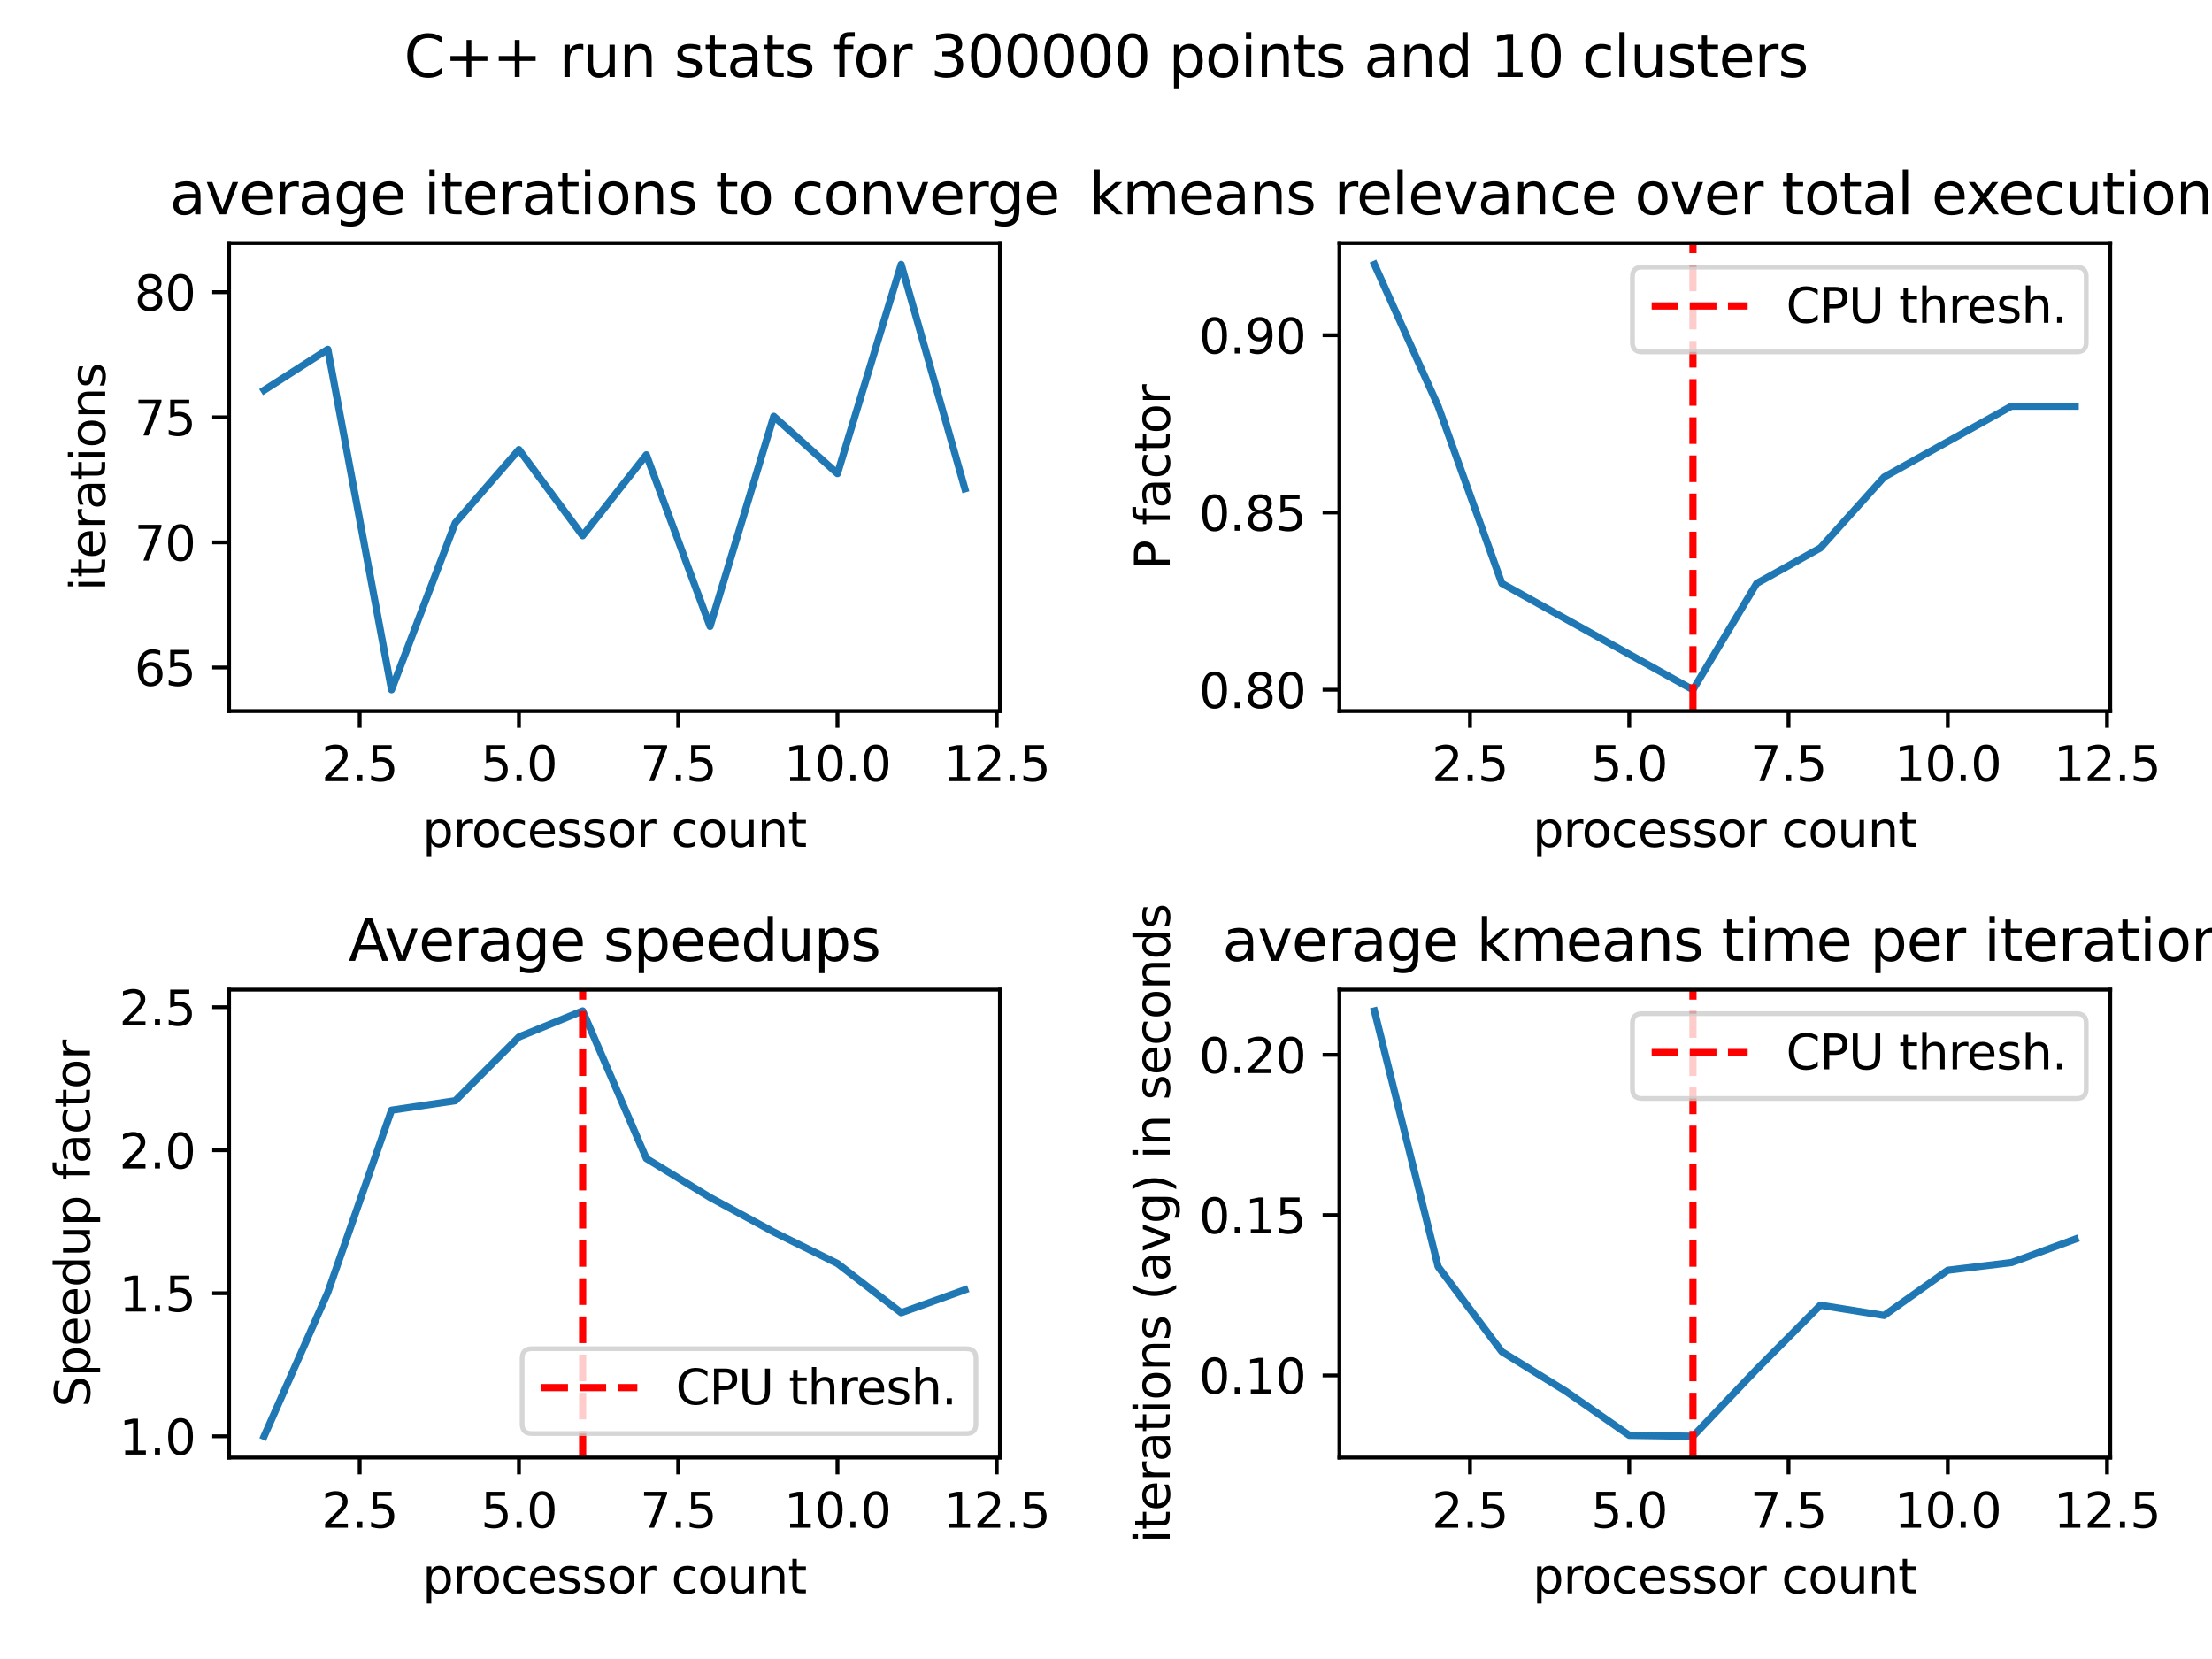 <?xml version="1.0" encoding="utf-8" standalone="no"?>
<!DOCTYPE svg PUBLIC "-//W3C//DTD SVG 1.1//EN"
  "http://www.w3.org/Graphics/SVG/1.1/DTD/svg11.dtd">
<svg height="345.6pt" version="1.1" viewBox="0 0 460.8 345.6" width="460.8pt" xmlns="http://www.w3.org/2000/svg" xmlns:xlink="http://www.w3.org/1999/xlink">
 <defs>
  <style type="text/css">*{stroke-linecap:butt;stroke-linejoin:round;}</style>
 </defs>
 <g id="figure_1">
  <g id="patch_1">
   <path d="M 0 345.6 
L 460.8 345.6 
L 460.8 0 
L 0 0 
z
" style="fill:#ffffff;"/>
  </g>
  <g id="axes_1">
   <g id="patch_2">
    <path d="M 47.72 148.12 
L 208.301 148.12 
L 208.301 50.64 
L 47.72 50.64 
z
" style="fill:#ffffff;"/>
   </g>
   <g id="matplotlib.axis_1">
    <g id="xtick_1">
     <g id="line2d_1">
      <defs>
       <path d="M 0 0 
L 0 3.5 
" id="m75fe8f7d3b" style="stroke:#000000;stroke-width:0.8;"/>
      </defs>
      <g>
       <use style="stroke:#000000;stroke-width:0.8;" x="74.926" xlink:href="#m75fe8f7d3b" y="148.12"/>
      </g>
     </g>
     <g id="text_1">
      <!-- 2.5 -->
      <g transform="translate(66.974 162.718)scale(0.1 -0.1)">
       <defs>
        <path d="M 1228 531 
L 3431 531 
L 3431 0 
L 469 0 
L 469 531 
Q 828 903 1448 1529 
Q 2069 2156 2228 2338 
Q 2531 2678 2651 2914 
Q 2772 3150 2772 3378 
Q 2772 3750 2511 3984 
Q 2250 4219 1831 4219 
Q 1534 4219 1204 4116 
Q 875 4013 500 3803 
L 500 4441 
Q 881 4594 1212 4672 
Q 1544 4750 1819 4750 
Q 2544 4750 2975 4387 
Q 3406 4025 3406 3419 
Q 3406 3131 3298 2873 
Q 3191 2616 2906 2266 
Q 2828 2175 2409 1742 
Q 1991 1309 1228 531 
z
" id="DejaVuSans-32" transform="scale(0.016)"/>
        <path d="M 684 794 
L 1344 794 
L 1344 0 
L 684 0 
L 684 794 
z
" id="DejaVuSans-2e" transform="scale(0.016)"/>
        <path d="M 691 4666 
L 3169 4666 
L 3169 4134 
L 1269 4134 
L 1269 2991 
Q 1406 3038 1543 3061 
Q 1681 3084 1819 3084 
Q 2600 3084 3056 2656 
Q 3513 2228 3513 1497 
Q 3513 744 3044 326 
Q 2575 -91 1722 -91 
Q 1428 -91 1123 -41 
Q 819 9 494 109 
L 494 744 
Q 775 591 1075 516 
Q 1375 441 1709 441 
Q 2250 441 2565 725 
Q 2881 1009 2881 1497 
Q 2881 1984 2565 2268 
Q 2250 2553 1709 2553 
Q 1456 2553 1204 2497 
Q 953 2441 691 2322 
L 691 4666 
z
" id="DejaVuSans-35" transform="scale(0.016)"/>
       </defs>
       <use xlink:href="#DejaVuSans-32"/>
       <use x="63.623" xlink:href="#DejaVuSans-2e"/>
       <use x="95.41" xlink:href="#DejaVuSans-35"/>
      </g>
     </g>
    </g>
    <g id="xtick_2">
     <g id="line2d_2">
      <g>
       <use style="stroke:#000000;stroke-width:0.8;" x="108.104" xlink:href="#m75fe8f7d3b" y="148.12"/>
      </g>
     </g>
     <g id="text_2">
      <!-- 5.0 -->
      <g transform="translate(100.152 162.718)scale(0.1 -0.1)">
       <defs>
        <path d="M 2034 4250 
Q 1547 4250 1301 3770 
Q 1056 3291 1056 2328 
Q 1056 1369 1301 889 
Q 1547 409 2034 409 
Q 2525 409 2770 889 
Q 3016 1369 3016 2328 
Q 3016 3291 2770 3770 
Q 2525 4250 2034 4250 
z
M 2034 4750 
Q 2819 4750 3233 4129 
Q 3647 3509 3647 2328 
Q 3647 1150 3233 529 
Q 2819 -91 2034 -91 
Q 1250 -91 836 529 
Q 422 1150 422 2328 
Q 422 3509 836 4129 
Q 1250 4750 2034 4750 
z
" id="DejaVuSans-30" transform="scale(0.016)"/>
       </defs>
       <use xlink:href="#DejaVuSans-35"/>
       <use x="63.623" xlink:href="#DejaVuSans-2e"/>
       <use x="95.41" xlink:href="#DejaVuSans-30"/>
      </g>
     </g>
    </g>
    <g id="xtick_3">
     <g id="line2d_3">
      <g>
       <use style="stroke:#000000;stroke-width:0.8;" x="141.282" xlink:href="#m75fe8f7d3b" y="148.12"/>
      </g>
     </g>
     <g id="text_3">
      <!-- 7.5 -->
      <g transform="translate(133.33 162.718)scale(0.1 -0.1)">
       <defs>
        <path d="M 525 4666 
L 3525 4666 
L 3525 4397 
L 1831 0 
L 1172 0 
L 2766 4134 
L 525 4134 
L 525 4666 
z
" id="DejaVuSans-37" transform="scale(0.016)"/>
       </defs>
       <use xlink:href="#DejaVuSans-37"/>
       <use x="63.623" xlink:href="#DejaVuSans-2e"/>
       <use x="95.41" xlink:href="#DejaVuSans-35"/>
      </g>
     </g>
    </g>
    <g id="xtick_4">
     <g id="line2d_4">
      <g>
       <use style="stroke:#000000;stroke-width:0.8;" x="174.459" xlink:href="#m75fe8f7d3b" y="148.12"/>
      </g>
     </g>
     <g id="text_4">
      <!-- 10.0 -->
      <g transform="translate(163.327 162.718)scale(0.1 -0.1)">
       <defs>
        <path d="M 794 531 
L 1825 531 
L 1825 4091 
L 703 3866 
L 703 4441 
L 1819 4666 
L 2450 4666 
L 2450 531 
L 3481 531 
L 3481 0 
L 794 0 
L 794 531 
z
" id="DejaVuSans-31" transform="scale(0.016)"/>
       </defs>
       <use xlink:href="#DejaVuSans-31"/>
       <use x="63.623" xlink:href="#DejaVuSans-30"/>
       <use x="127.246" xlink:href="#DejaVuSans-2e"/>
       <use x="159.033" xlink:href="#DejaVuSans-30"/>
      </g>
     </g>
    </g>
    <g id="xtick_5">
     <g id="line2d_5">
      <g>
       <use style="stroke:#000000;stroke-width:0.8;" x="207.637" xlink:href="#m75fe8f7d3b" y="148.12"/>
      </g>
     </g>
     <g id="text_5">
      <!-- 12.5 -->
      <g transform="translate(196.504 162.718)scale(0.1 -0.1)">
       <use xlink:href="#DejaVuSans-31"/>
       <use x="63.623" xlink:href="#DejaVuSans-32"/>
       <use x="127.246" xlink:href="#DejaVuSans-2e"/>
       <use x="159.033" xlink:href="#DejaVuSans-35"/>
      </g>
     </g>
    </g>
    <g id="text_6">
     <!-- processor count -->
     <g transform="translate(87.989 176.397)scale(0.1 -0.1)">
      <defs>
       <path d="M 1159 525 
L 1159 -1331 
L 581 -1331 
L 581 3500 
L 1159 3500 
L 1159 2969 
Q 1341 3281 1617 3432 
Q 1894 3584 2278 3584 
Q 2916 3584 3314 3078 
Q 3713 2572 3713 1747 
Q 3713 922 3314 415 
Q 2916 -91 2278 -91 
Q 1894 -91 1617 61 
Q 1341 213 1159 525 
z
M 3116 1747 
Q 3116 2381 2855 2742 
Q 2594 3103 2138 3103 
Q 1681 3103 1420 2742 
Q 1159 2381 1159 1747 
Q 1159 1113 1420 752 
Q 1681 391 2138 391 
Q 2594 391 2855 752 
Q 3116 1113 3116 1747 
z
" id="DejaVuSans-70" transform="scale(0.016)"/>
       <path d="M 2631 2963 
Q 2534 3019 2420 3045 
Q 2306 3072 2169 3072 
Q 1681 3072 1420 2755 
Q 1159 2438 1159 1844 
L 1159 0 
L 581 0 
L 581 3500 
L 1159 3500 
L 1159 2956 
Q 1341 3275 1631 3429 
Q 1922 3584 2338 3584 
Q 2397 3584 2469 3576 
Q 2541 3569 2628 3553 
L 2631 2963 
z
" id="DejaVuSans-72" transform="scale(0.016)"/>
       <path d="M 1959 3097 
Q 1497 3097 1228 2736 
Q 959 2375 959 1747 
Q 959 1119 1226 758 
Q 1494 397 1959 397 
Q 2419 397 2687 759 
Q 2956 1122 2956 1747 
Q 2956 2369 2687 2733 
Q 2419 3097 1959 3097 
z
M 1959 3584 
Q 2709 3584 3137 3096 
Q 3566 2609 3566 1747 
Q 3566 888 3137 398 
Q 2709 -91 1959 -91 
Q 1206 -91 779 398 
Q 353 888 353 1747 
Q 353 2609 779 3096 
Q 1206 3584 1959 3584 
z
" id="DejaVuSans-6f" transform="scale(0.016)"/>
       <path d="M 3122 3366 
L 3122 2828 
Q 2878 2963 2633 3030 
Q 2388 3097 2138 3097 
Q 1578 3097 1268 2742 
Q 959 2388 959 1747 
Q 959 1106 1268 751 
Q 1578 397 2138 397 
Q 2388 397 2633 464 
Q 2878 531 3122 666 
L 3122 134 
Q 2881 22 2623 -34 
Q 2366 -91 2075 -91 
Q 1284 -91 818 406 
Q 353 903 353 1747 
Q 353 2603 823 3093 
Q 1294 3584 2113 3584 
Q 2378 3584 2631 3529 
Q 2884 3475 3122 3366 
z
" id="DejaVuSans-63" transform="scale(0.016)"/>
       <path d="M 3597 1894 
L 3597 1613 
L 953 1613 
Q 991 1019 1311 708 
Q 1631 397 2203 397 
Q 2534 397 2845 478 
Q 3156 559 3463 722 
L 3463 178 
Q 3153 47 2828 -22 
Q 2503 -91 2169 -91 
Q 1331 -91 842 396 
Q 353 884 353 1716 
Q 353 2575 817 3079 
Q 1281 3584 2069 3584 
Q 2775 3584 3186 3129 
Q 3597 2675 3597 1894 
z
M 3022 2063 
Q 3016 2534 2758 2815 
Q 2500 3097 2075 3097 
Q 1594 3097 1305 2825 
Q 1016 2553 972 2059 
L 3022 2063 
z
" id="DejaVuSans-65" transform="scale(0.016)"/>
       <path d="M 2834 3397 
L 2834 2853 
Q 2591 2978 2328 3040 
Q 2066 3103 1784 3103 
Q 1356 3103 1142 2972 
Q 928 2841 928 2578 
Q 928 2378 1081 2264 
Q 1234 2150 1697 2047 
L 1894 2003 
Q 2506 1872 2764 1633 
Q 3022 1394 3022 966 
Q 3022 478 2636 193 
Q 2250 -91 1575 -91 
Q 1294 -91 989 -36 
Q 684 19 347 128 
L 347 722 
Q 666 556 975 473 
Q 1284 391 1588 391 
Q 1994 391 2212 530 
Q 2431 669 2431 922 
Q 2431 1156 2273 1281 
Q 2116 1406 1581 1522 
L 1381 1569 
Q 847 1681 609 1914 
Q 372 2147 372 2553 
Q 372 3047 722 3315 
Q 1072 3584 1716 3584 
Q 2034 3584 2315 3537 
Q 2597 3491 2834 3397 
z
" id="DejaVuSans-73" transform="scale(0.016)"/>
       <path id="DejaVuSans-20" transform="scale(0.016)"/>
       <path d="M 544 1381 
L 544 3500 
L 1119 3500 
L 1119 1403 
Q 1119 906 1312 657 
Q 1506 409 1894 409 
Q 2359 409 2629 706 
Q 2900 1003 2900 1516 
L 2900 3500 
L 3475 3500 
L 3475 0 
L 2900 0 
L 2900 538 
Q 2691 219 2414 64 
Q 2138 -91 1772 -91 
Q 1169 -91 856 284 
Q 544 659 544 1381 
z
M 1991 3584 
L 1991 3584 
z
" id="DejaVuSans-75" transform="scale(0.016)"/>
       <path d="M 3513 2113 
L 3513 0 
L 2938 0 
L 2938 2094 
Q 2938 2591 2744 2837 
Q 2550 3084 2163 3084 
Q 1697 3084 1428 2787 
Q 1159 2491 1159 1978 
L 1159 0 
L 581 0 
L 581 3500 
L 1159 3500 
L 1159 2956 
Q 1366 3272 1645 3428 
Q 1925 3584 2291 3584 
Q 2894 3584 3203 3211 
Q 3513 2838 3513 2113 
z
" id="DejaVuSans-6e" transform="scale(0.016)"/>
       <path d="M 1172 4494 
L 1172 3500 
L 2356 3500 
L 2356 3053 
L 1172 3053 
L 1172 1153 
Q 1172 725 1289 603 
Q 1406 481 1766 481 
L 2356 481 
L 2356 0 
L 1766 0 
Q 1100 0 847 248 
Q 594 497 594 1153 
L 594 3053 
L 172 3053 
L 172 3500 
L 594 3500 
L 594 4494 
L 1172 4494 
z
" id="DejaVuSans-74" transform="scale(0.016)"/>
      </defs>
      <use xlink:href="#DejaVuSans-70"/>
      <use x="63.477" xlink:href="#DejaVuSans-72"/>
      <use x="102.34" xlink:href="#DejaVuSans-6f"/>
      <use x="163.521" xlink:href="#DejaVuSans-63"/>
      <use x="218.502" xlink:href="#DejaVuSans-65"/>
      <use x="280.025" xlink:href="#DejaVuSans-73"/>
      <use x="332.125" xlink:href="#DejaVuSans-73"/>
      <use x="384.225" xlink:href="#DejaVuSans-6f"/>
      <use x="445.406" xlink:href="#DejaVuSans-72"/>
      <use x="486.52" xlink:href="#DejaVuSans-20"/>
      <use x="518.307" xlink:href="#DejaVuSans-63"/>
      <use x="573.287" xlink:href="#DejaVuSans-6f"/>
      <use x="634.469" xlink:href="#DejaVuSans-75"/>
      <use x="697.848" xlink:href="#DejaVuSans-6e"/>
      <use x="761.227" xlink:href="#DejaVuSans-74"/>
     </g>
    </g>
   </g>
   <g id="matplotlib.axis_2">
    <g id="ytick_1">
     <g id="line2d_6">
      <defs>
       <path d="M 0 0 
L -3.5 0 
" id="me09e62c3f4" style="stroke:#000000;stroke-width:0.8;"/>
      </defs>
      <g>
       <use style="stroke:#000000;stroke-width:0.8;" x="47.72" xlink:href="#me09e62c3f4" y="139.055"/>
      </g>
     </g>
     <g id="text_7">
      <!-- 65 -->
      <g transform="translate(27.995 142.855)scale(0.1 -0.1)">
       <defs>
        <path d="M 2113 2584 
Q 1688 2584 1439 2293 
Q 1191 2003 1191 1497 
Q 1191 994 1439 701 
Q 1688 409 2113 409 
Q 2538 409 2786 701 
Q 3034 994 3034 1497 
Q 3034 2003 2786 2293 
Q 2538 2584 2113 2584 
z
M 3366 4563 
L 3366 3988 
Q 3128 4100 2886 4159 
Q 2644 4219 2406 4219 
Q 1781 4219 1451 3797 
Q 1122 3375 1075 2522 
Q 1259 2794 1537 2939 
Q 1816 3084 2150 3084 
Q 2853 3084 3261 2657 
Q 3669 2231 3669 1497 
Q 3669 778 3244 343 
Q 2819 -91 2113 -91 
Q 1303 -91 875 529 
Q 447 1150 447 2328 
Q 447 3434 972 4092 
Q 1497 4750 2381 4750 
Q 2619 4750 2861 4703 
Q 3103 4656 3366 4563 
z
" id="DejaVuSans-36" transform="scale(0.016)"/>
       </defs>
       <use xlink:href="#DejaVuSans-36"/>
       <use x="63.623" xlink:href="#DejaVuSans-35"/>
      </g>
     </g>
    </g>
    <g id="ytick_2">
     <g id="line2d_7">
      <g>
       <use style="stroke:#000000;stroke-width:0.8;" x="47.72" xlink:href="#me09e62c3f4" y="112.991"/>
      </g>
     </g>
     <g id="text_8">
      <!-- 70 -->
      <g transform="translate(27.995 116.791)scale(0.1 -0.1)">
       <use xlink:href="#DejaVuSans-37"/>
       <use x="63.623" xlink:href="#DejaVuSans-30"/>
      </g>
     </g>
    </g>
    <g id="ytick_3">
     <g id="line2d_8">
      <g>
       <use style="stroke:#000000;stroke-width:0.8;" x="47.72" xlink:href="#me09e62c3f4" y="86.927"/>
      </g>
     </g>
     <g id="text_9">
      <!-- 75 -->
      <g transform="translate(27.995 90.726)scale(0.1 -0.1)">
       <use xlink:href="#DejaVuSans-37"/>
       <use x="63.623" xlink:href="#DejaVuSans-35"/>
      </g>
     </g>
    </g>
    <g id="ytick_4">
     <g id="line2d_9">
      <g>
       <use style="stroke:#000000;stroke-width:0.8;" x="47.72" xlink:href="#me09e62c3f4" y="60.863"/>
      </g>
     </g>
     <g id="text_10">
      <!-- 80 -->
      <g transform="translate(27.995 64.662)scale(0.1 -0.1)">
       <defs>
        <path d="M 2034 2216 
Q 1584 2216 1326 1975 
Q 1069 1734 1069 1313 
Q 1069 891 1326 650 
Q 1584 409 2034 409 
Q 2484 409 2743 651 
Q 3003 894 3003 1313 
Q 3003 1734 2745 1975 
Q 2488 2216 2034 2216 
z
M 1403 2484 
Q 997 2584 770 2862 
Q 544 3141 544 3541 
Q 544 4100 942 4425 
Q 1341 4750 2034 4750 
Q 2731 4750 3128 4425 
Q 3525 4100 3525 3541 
Q 3525 3141 3298 2862 
Q 3072 2584 2669 2484 
Q 3125 2378 3379 2068 
Q 3634 1759 3634 1313 
Q 3634 634 3220 271 
Q 2806 -91 2034 -91 
Q 1263 -91 848 271 
Q 434 634 434 1313 
Q 434 1759 690 2068 
Q 947 2378 1403 2484 
z
M 1172 3481 
Q 1172 3119 1398 2916 
Q 1625 2713 2034 2713 
Q 2441 2713 2670 2916 
Q 2900 3119 2900 3481 
Q 2900 3844 2670 4047 
Q 2441 4250 2034 4250 
Q 1625 4250 1398 4047 
Q 1172 3844 1172 3481 
z
" id="DejaVuSans-38" transform="scale(0.016)"/>
       </defs>
       <use xlink:href="#DejaVuSans-38"/>
       <use x="63.623" xlink:href="#DejaVuSans-30"/>
      </g>
     </g>
    </g>
    <g id="text_11">
     <!-- iterations -->
     <g transform="translate(21.915 123.107)rotate(-90)scale(0.1 -0.1)">
      <defs>
       <path d="M 603 3500 
L 1178 3500 
L 1178 0 
L 603 0 
L 603 3500 
z
M 603 4863 
L 1178 4863 
L 1178 4134 
L 603 4134 
L 603 4863 
z
" id="DejaVuSans-69" transform="scale(0.016)"/>
       <path d="M 2194 1759 
Q 1497 1759 1228 1600 
Q 959 1441 959 1056 
Q 959 750 1161 570 
Q 1363 391 1709 391 
Q 2188 391 2477 730 
Q 2766 1069 2766 1631 
L 2766 1759 
L 2194 1759 
z
M 3341 1997 
L 3341 0 
L 2766 0 
L 2766 531 
Q 2569 213 2275 61 
Q 1981 -91 1556 -91 
Q 1019 -91 701 211 
Q 384 513 384 1019 
Q 384 1609 779 1909 
Q 1175 2209 1959 2209 
L 2766 2209 
L 2766 2266 
Q 2766 2663 2505 2880 
Q 2244 3097 1772 3097 
Q 1472 3097 1187 3025 
Q 903 2953 641 2809 
L 641 3341 
Q 956 3463 1253 3523 
Q 1550 3584 1831 3584 
Q 2591 3584 2966 3190 
Q 3341 2797 3341 1997 
z
" id="DejaVuSans-61" transform="scale(0.016)"/>
      </defs>
      <use xlink:href="#DejaVuSans-69"/>
      <use x="27.783" xlink:href="#DejaVuSans-74"/>
      <use x="66.992" xlink:href="#DejaVuSans-65"/>
      <use x="128.516" xlink:href="#DejaVuSans-72"/>
      <use x="169.629" xlink:href="#DejaVuSans-61"/>
      <use x="230.908" xlink:href="#DejaVuSans-74"/>
      <use x="270.117" xlink:href="#DejaVuSans-69"/>
      <use x="297.9" xlink:href="#DejaVuSans-6f"/>
      <use x="359.082" xlink:href="#DejaVuSans-6e"/>
      <use x="422.461" xlink:href="#DejaVuSans-73"/>
     </g>
    </g>
   </g>
   <g id="line2d_10">
    <path clip-path="url(#p9d090e5c07)" d="M 55.019 81.28 
L 68.29 72.778 
L 81.561 143.689 
L 94.833 108.937 
L 108.104 93.66 
L 121.375 111.601 
L 134.646 94.746 
L 147.917 130.492 
L 161.188 86.727 
L 174.459 98.656 
L 187.731 55.071 
L 201.002 101.821 
" style="fill:none;stroke:#1f77b4;stroke-linecap:square;stroke-width:1.5;"/>
   </g>
   <g id="patch_3">
    <path d="M 47.72 148.12 
L 47.72 50.64 
" style="fill:none;stroke:#000000;stroke-linecap:square;stroke-linejoin:miter;stroke-width:0.8;"/>
   </g>
   <g id="patch_4">
    <path d="M 208.301 148.12 
L 208.301 50.64 
" style="fill:none;stroke:#000000;stroke-linecap:square;stroke-linejoin:miter;stroke-width:0.8;"/>
   </g>
   <g id="patch_5">
    <path d="M 47.72 148.12 
L 208.301 148.12 
" style="fill:none;stroke:#000000;stroke-linecap:square;stroke-linejoin:miter;stroke-width:0.8;"/>
   </g>
   <g id="patch_6">
    <path d="M 47.72 50.64 
L 208.301 50.64 
" style="fill:none;stroke:#000000;stroke-linecap:square;stroke-linejoin:miter;stroke-width:0.8;"/>
   </g>
   <g id="text_12">
    <!-- average iterations to converge -->
    <g transform="translate(35.351 44.64)scale(0.12 -0.12)">
     <defs>
      <path d="M 191 3500 
L 800 3500 
L 1894 563 
L 2988 3500 
L 3597 3500 
L 2284 0 
L 1503 0 
L 191 3500 
z
" id="DejaVuSans-76" transform="scale(0.016)"/>
      <path d="M 2906 1791 
Q 2906 2416 2648 2759 
Q 2391 3103 1925 3103 
Q 1463 3103 1205 2759 
Q 947 2416 947 1791 
Q 947 1169 1205 825 
Q 1463 481 1925 481 
Q 2391 481 2648 825 
Q 2906 1169 2906 1791 
z
M 3481 434 
Q 3481 -459 3084 -895 
Q 2688 -1331 1869 -1331 
Q 1566 -1331 1297 -1286 
Q 1028 -1241 775 -1147 
L 775 -588 
Q 1028 -725 1275 -790 
Q 1522 -856 1778 -856 
Q 2344 -856 2625 -561 
Q 2906 -266 2906 331 
L 2906 616 
Q 2728 306 2450 153 
Q 2172 0 1784 0 
Q 1141 0 747 490 
Q 353 981 353 1791 
Q 353 2603 747 3093 
Q 1141 3584 1784 3584 
Q 2172 3584 2450 3431 
Q 2728 3278 2906 2969 
L 2906 3500 
L 3481 3500 
L 3481 434 
z
" id="DejaVuSans-67" transform="scale(0.016)"/>
     </defs>
     <use xlink:href="#DejaVuSans-61"/>
     <use x="61.279" xlink:href="#DejaVuSans-76"/>
     <use x="120.459" xlink:href="#DejaVuSans-65"/>
     <use x="181.982" xlink:href="#DejaVuSans-72"/>
     <use x="223.096" xlink:href="#DejaVuSans-61"/>
     <use x="284.375" xlink:href="#DejaVuSans-67"/>
     <use x="347.852" xlink:href="#DejaVuSans-65"/>
     <use x="409.375" xlink:href="#DejaVuSans-20"/>
     <use x="441.162" xlink:href="#DejaVuSans-69"/>
     <use x="468.945" xlink:href="#DejaVuSans-74"/>
     <use x="508.154" xlink:href="#DejaVuSans-65"/>
     <use x="569.678" xlink:href="#DejaVuSans-72"/>
     <use x="610.791" xlink:href="#DejaVuSans-61"/>
     <use x="672.07" xlink:href="#DejaVuSans-74"/>
     <use x="711.279" xlink:href="#DejaVuSans-69"/>
     <use x="739.062" xlink:href="#DejaVuSans-6f"/>
     <use x="800.244" xlink:href="#DejaVuSans-6e"/>
     <use x="863.623" xlink:href="#DejaVuSans-73"/>
     <use x="915.723" xlink:href="#DejaVuSans-20"/>
     <use x="947.51" xlink:href="#DejaVuSans-74"/>
     <use x="986.719" xlink:href="#DejaVuSans-6f"/>
     <use x="1047.9" xlink:href="#DejaVuSans-20"/>
     <use x="1079.688" xlink:href="#DejaVuSans-63"/>
     <use x="1134.668" xlink:href="#DejaVuSans-6f"/>
     <use x="1195.85" xlink:href="#DejaVuSans-6e"/>
     <use x="1259.229" xlink:href="#DejaVuSans-76"/>
     <use x="1318.408" xlink:href="#DejaVuSans-65"/>
     <use x="1379.932" xlink:href="#DejaVuSans-72"/>
     <use x="1419.295" xlink:href="#DejaVuSans-67"/>
     <use x="1482.771" xlink:href="#DejaVuSans-65"/>
    </g>
   </g>
  </g>
  <g id="axes_2">
   <g id="patch_7">
    <path d="M 279.02 148.12 
L 439.601 148.12 
L 439.601 50.64 
L 279.02 50.64 
z
" style="fill:#ffffff;"/>
   </g>
   <g id="matplotlib.axis_3">
    <g id="xtick_6">
     <g id="line2d_11">
      <g>
       <use style="stroke:#000000;stroke-width:0.8;" x="306.226" xlink:href="#m75fe8f7d3b" y="148.12"/>
      </g>
     </g>
     <g id="text_13">
      <!-- 2.5 -->
      <g transform="translate(298.274 162.718)scale(0.1 -0.1)">
       <use xlink:href="#DejaVuSans-32"/>
       <use x="63.623" xlink:href="#DejaVuSans-2e"/>
       <use x="95.41" xlink:href="#DejaVuSans-35"/>
      </g>
     </g>
    </g>
    <g id="xtick_7">
     <g id="line2d_12">
      <g>
       <use style="stroke:#000000;stroke-width:0.8;" x="339.404" xlink:href="#m75fe8f7d3b" y="148.12"/>
      </g>
     </g>
     <g id="text_14">
      <!-- 5.0 -->
      <g transform="translate(331.452 162.718)scale(0.1 -0.1)">
       <use xlink:href="#DejaVuSans-35"/>
       <use x="63.623" xlink:href="#DejaVuSans-2e"/>
       <use x="95.41" xlink:href="#DejaVuSans-30"/>
      </g>
     </g>
    </g>
    <g id="xtick_8">
     <g id="line2d_13">
      <g>
       <use style="stroke:#000000;stroke-width:0.8;" x="372.582" xlink:href="#m75fe8f7d3b" y="148.12"/>
      </g>
     </g>
     <g id="text_15">
      <!-- 7.5 -->
      <g transform="translate(364.63 162.718)scale(0.1 -0.1)">
       <use xlink:href="#DejaVuSans-37"/>
       <use x="63.623" xlink:href="#DejaVuSans-2e"/>
       <use x="95.41" xlink:href="#DejaVuSans-35"/>
      </g>
     </g>
    </g>
    <g id="xtick_9">
     <g id="line2d_14">
      <g>
       <use style="stroke:#000000;stroke-width:0.8;" x="405.759" xlink:href="#m75fe8f7d3b" y="148.12"/>
      </g>
     </g>
     <g id="text_16">
      <!-- 10.0 -->
      <g transform="translate(394.627 162.718)scale(0.1 -0.1)">
       <use xlink:href="#DejaVuSans-31"/>
       <use x="63.623" xlink:href="#DejaVuSans-30"/>
       <use x="127.246" xlink:href="#DejaVuSans-2e"/>
       <use x="159.033" xlink:href="#DejaVuSans-30"/>
      </g>
     </g>
    </g>
    <g id="xtick_10">
     <g id="line2d_15">
      <g>
       <use style="stroke:#000000;stroke-width:0.8;" x="438.937" xlink:href="#m75fe8f7d3b" y="148.12"/>
      </g>
     </g>
     <g id="text_17">
      <!-- 12.5 -->
      <g transform="translate(427.804 162.718)scale(0.1 -0.1)">
       <use xlink:href="#DejaVuSans-31"/>
       <use x="63.623" xlink:href="#DejaVuSans-32"/>
       <use x="127.246" xlink:href="#DejaVuSans-2e"/>
       <use x="159.033" xlink:href="#DejaVuSans-35"/>
      </g>
     </g>
    </g>
    <g id="text_18">
     <!-- processor count -->
     <g transform="translate(319.289 176.397)scale(0.1 -0.1)">
      <use xlink:href="#DejaVuSans-70"/>
      <use x="63.477" xlink:href="#DejaVuSans-72"/>
      <use x="102.34" xlink:href="#DejaVuSans-6f"/>
      <use x="163.521" xlink:href="#DejaVuSans-63"/>
      <use x="218.502" xlink:href="#DejaVuSans-65"/>
      <use x="280.025" xlink:href="#DejaVuSans-73"/>
      <use x="332.125" xlink:href="#DejaVuSans-73"/>
      <use x="384.225" xlink:href="#DejaVuSans-6f"/>
      <use x="445.406" xlink:href="#DejaVuSans-72"/>
      <use x="486.52" xlink:href="#DejaVuSans-20"/>
      <use x="518.307" xlink:href="#DejaVuSans-63"/>
      <use x="573.287" xlink:href="#DejaVuSans-6f"/>
      <use x="634.469" xlink:href="#DejaVuSans-75"/>
      <use x="697.848" xlink:href="#DejaVuSans-6e"/>
      <use x="761.227" xlink:href="#DejaVuSans-74"/>
     </g>
    </g>
   </g>
   <g id="matplotlib.axis_4">
    <g id="ytick_5">
     <g id="line2d_16">
      <g>
       <use style="stroke:#000000;stroke-width:0.8;" x="279.02" xlink:href="#me09e62c3f4" y="143.689"/>
      </g>
     </g>
     <g id="text_19">
      <!-- 0.80 -->
      <g transform="translate(249.754 147.488)scale(0.1 -0.1)">
       <use xlink:href="#DejaVuSans-30"/>
       <use x="63.623" xlink:href="#DejaVuSans-2e"/>
       <use x="95.41" xlink:href="#DejaVuSans-38"/>
       <use x="159.033" xlink:href="#DejaVuSans-30"/>
      </g>
     </g>
    </g>
    <g id="ytick_6">
     <g id="line2d_17">
      <g>
       <use style="stroke:#000000;stroke-width:0.8;" x="279.02" xlink:href="#me09e62c3f4" y="106.765"/>
      </g>
     </g>
     <g id="text_20">
      <!-- 0.85 -->
      <g transform="translate(249.754 110.564)scale(0.1 -0.1)">
       <use xlink:href="#DejaVuSans-30"/>
       <use x="63.623" xlink:href="#DejaVuSans-2e"/>
       <use x="95.41" xlink:href="#DejaVuSans-38"/>
       <use x="159.033" xlink:href="#DejaVuSans-35"/>
      </g>
     </g>
    </g>
    <g id="ytick_7">
     <g id="line2d_18">
      <g>
       <use style="stroke:#000000;stroke-width:0.8;" x="279.02" xlink:href="#me09e62c3f4" y="69.841"/>
      </g>
     </g>
     <g id="text_21">
      <!-- 0.90 -->
      <g transform="translate(249.754 73.64)scale(0.1 -0.1)">
       <defs>
        <path d="M 703 97 
L 703 672 
Q 941 559 1184 500 
Q 1428 441 1663 441 
Q 2288 441 2617 861 
Q 2947 1281 2994 2138 
Q 2813 1869 2534 1725 
Q 2256 1581 1919 1581 
Q 1219 1581 811 2004 
Q 403 2428 403 3163 
Q 403 3881 828 4315 
Q 1253 4750 1959 4750 
Q 2769 4750 3195 4129 
Q 3622 3509 3622 2328 
Q 3622 1225 3098 567 
Q 2575 -91 1691 -91 
Q 1453 -91 1209 -44 
Q 966 3 703 97 
z
M 1959 2075 
Q 2384 2075 2632 2365 
Q 2881 2656 2881 3163 
Q 2881 3666 2632 3958 
Q 2384 4250 1959 4250 
Q 1534 4250 1286 3958 
Q 1038 3666 1038 3163 
Q 1038 2656 1286 2365 
Q 1534 2075 1959 2075 
z
" id="DejaVuSans-39" transform="scale(0.016)"/>
       </defs>
       <use xlink:href="#DejaVuSans-30"/>
       <use x="63.623" xlink:href="#DejaVuSans-2e"/>
       <use x="95.41" xlink:href="#DejaVuSans-39"/>
       <use x="159.033" xlink:href="#DejaVuSans-30"/>
      </g>
     </g>
    </g>
    <g id="text_22">
     <!-- P factor -->
     <g transform="translate(243.675 118.632)rotate(-90)scale(0.1 -0.1)">
      <defs>
       <path d="M 1259 4147 
L 1259 2394 
L 2053 2394 
Q 2494 2394 2734 2622 
Q 2975 2850 2975 3272 
Q 2975 3691 2734 3919 
Q 2494 4147 2053 4147 
L 1259 4147 
z
M 628 4666 
L 2053 4666 
Q 2838 4666 3239 4311 
Q 3641 3956 3641 3272 
Q 3641 2581 3239 2228 
Q 2838 1875 2053 1875 
L 1259 1875 
L 1259 0 
L 628 0 
L 628 4666 
z
" id="DejaVuSans-50" transform="scale(0.016)"/>
       <path d="M 2375 4863 
L 2375 4384 
L 1825 4384 
Q 1516 4384 1395 4259 
Q 1275 4134 1275 3809 
L 1275 3500 
L 2222 3500 
L 2222 3053 
L 1275 3053 
L 1275 0 
L 697 0 
L 697 3053 
L 147 3053 
L 147 3500 
L 697 3500 
L 697 3744 
Q 697 4328 969 4595 
Q 1241 4863 1831 4863 
L 2375 4863 
z
" id="DejaVuSans-66" transform="scale(0.016)"/>
      </defs>
      <use xlink:href="#DejaVuSans-50"/>
      <use x="60.303" xlink:href="#DejaVuSans-20"/>
      <use x="92.09" xlink:href="#DejaVuSans-66"/>
      <use x="127.295" xlink:href="#DejaVuSans-61"/>
      <use x="188.574" xlink:href="#DejaVuSans-63"/>
      <use x="243.555" xlink:href="#DejaVuSans-74"/>
      <use x="282.764" xlink:href="#DejaVuSans-6f"/>
      <use x="343.945" xlink:href="#DejaVuSans-72"/>
     </g>
    </g>
   </g>
   <g id="line2d_19">
    <path clip-path="url(#p98969d3a2f)" d="M 286.319 55.071 
L 299.59 84.61 
L 312.861 121.535 
L 326.133 128.919 
L 339.404 136.304 
L 352.675 143.689 
L 365.946 121.535 
L 379.217 114.15 
L 392.488 99.38 
L 405.759 91.995 
L 419.031 84.61 
L 432.302 84.61 
" style="fill:none;stroke:#1f77b4;stroke-linecap:square;stroke-width:1.5;"/>
   </g>
   <g id="line2d_20">
    <path clip-path="url(#p98969d3a2f)" d="M 352.675 148.12 
L 352.675 50.64 
" style="fill:none;stroke:#ff0000;stroke-dasharray:5.55,2.4;stroke-dashoffset:0;stroke-width:1.5;"/>
   </g>
   <g id="patch_8">
    <path d="M 279.02 148.12 
L 279.02 50.64 
" style="fill:none;stroke:#000000;stroke-linecap:square;stroke-linejoin:miter;stroke-width:0.8;"/>
   </g>
   <g id="patch_9">
    <path d="M 439.601 148.12 
L 439.601 50.64 
" style="fill:none;stroke:#000000;stroke-linecap:square;stroke-linejoin:miter;stroke-width:0.8;"/>
   </g>
   <g id="patch_10">
    <path d="M 279.02 148.12 
L 439.601 148.12 
" style="fill:none;stroke:#000000;stroke-linecap:square;stroke-linejoin:miter;stroke-width:0.8;"/>
   </g>
   <g id="patch_11">
    <path d="M 279.02 50.64 
L 439.601 50.64 
" style="fill:none;stroke:#000000;stroke-linecap:square;stroke-linejoin:miter;stroke-width:0.8;"/>
   </g>
   <g id="text_23">
    <!-- kmeans relevance over total execution time -->
    <g transform="translate(226.864 44.64)scale(0.12 -0.12)">
     <defs>
      <path d="M 581 4863 
L 1159 4863 
L 1159 1991 
L 2875 3500 
L 3609 3500 
L 1753 1863 
L 3688 0 
L 2938 0 
L 1159 1709 
L 1159 0 
L 581 0 
L 581 4863 
z
" id="DejaVuSans-6b" transform="scale(0.016)"/>
      <path d="M 3328 2828 
Q 3544 3216 3844 3400 
Q 4144 3584 4550 3584 
Q 5097 3584 5394 3201 
Q 5691 2819 5691 2113 
L 5691 0 
L 5113 0 
L 5113 2094 
Q 5113 2597 4934 2840 
Q 4756 3084 4391 3084 
Q 3944 3084 3684 2787 
Q 3425 2491 3425 1978 
L 3425 0 
L 2847 0 
L 2847 2094 
Q 2847 2600 2669 2842 
Q 2491 3084 2119 3084 
Q 1678 3084 1418 2786 
Q 1159 2488 1159 1978 
L 1159 0 
L 581 0 
L 581 3500 
L 1159 3500 
L 1159 2956 
Q 1356 3278 1631 3431 
Q 1906 3584 2284 3584 
Q 2666 3584 2933 3390 
Q 3200 3197 3328 2828 
z
" id="DejaVuSans-6d" transform="scale(0.016)"/>
      <path d="M 603 4863 
L 1178 4863 
L 1178 0 
L 603 0 
L 603 4863 
z
" id="DejaVuSans-6c" transform="scale(0.016)"/>
      <path d="M 3513 3500 
L 2247 1797 
L 3578 0 
L 2900 0 
L 1881 1375 
L 863 0 
L 184 0 
L 1544 1831 
L 300 3500 
L 978 3500 
L 1906 2253 
L 2834 3500 
L 3513 3500 
z
" id="DejaVuSans-78" transform="scale(0.016)"/>
     </defs>
     <use xlink:href="#DejaVuSans-6b"/>
     <use x="57.91" xlink:href="#DejaVuSans-6d"/>
     <use x="155.322" xlink:href="#DejaVuSans-65"/>
     <use x="216.846" xlink:href="#DejaVuSans-61"/>
     <use x="278.125" xlink:href="#DejaVuSans-6e"/>
     <use x="341.504" xlink:href="#DejaVuSans-73"/>
     <use x="393.604" xlink:href="#DejaVuSans-20"/>
     <use x="425.391" xlink:href="#DejaVuSans-72"/>
     <use x="464.254" xlink:href="#DejaVuSans-65"/>
     <use x="525.777" xlink:href="#DejaVuSans-6c"/>
     <use x="553.561" xlink:href="#DejaVuSans-65"/>
     <use x="615.084" xlink:href="#DejaVuSans-76"/>
     <use x="674.264" xlink:href="#DejaVuSans-61"/>
     <use x="735.543" xlink:href="#DejaVuSans-6e"/>
     <use x="798.922" xlink:href="#DejaVuSans-63"/>
     <use x="853.902" xlink:href="#DejaVuSans-65"/>
     <use x="915.426" xlink:href="#DejaVuSans-20"/>
     <use x="947.213" xlink:href="#DejaVuSans-6f"/>
     <use x="1008.395" xlink:href="#DejaVuSans-76"/>
     <use x="1067.574" xlink:href="#DejaVuSans-65"/>
     <use x="1129.098" xlink:href="#DejaVuSans-72"/>
     <use x="1170.211" xlink:href="#DejaVuSans-20"/>
     <use x="1201.998" xlink:href="#DejaVuSans-74"/>
     <use x="1241.207" xlink:href="#DejaVuSans-6f"/>
     <use x="1302.389" xlink:href="#DejaVuSans-74"/>
     <use x="1341.598" xlink:href="#DejaVuSans-61"/>
     <use x="1402.877" xlink:href="#DejaVuSans-6c"/>
     <use x="1430.66" xlink:href="#DejaVuSans-20"/>
     <use x="1462.447" xlink:href="#DejaVuSans-65"/>
     <use x="1522.221" xlink:href="#DejaVuSans-78"/>
     <use x="1578.275" xlink:href="#DejaVuSans-65"/>
     <use x="1639.799" xlink:href="#DejaVuSans-63"/>
     <use x="1694.779" xlink:href="#DejaVuSans-75"/>
     <use x="1758.158" xlink:href="#DejaVuSans-74"/>
     <use x="1797.367" xlink:href="#DejaVuSans-69"/>
     <use x="1825.15" xlink:href="#DejaVuSans-6f"/>
     <use x="1886.332" xlink:href="#DejaVuSans-6e"/>
     <use x="1949.711" xlink:href="#DejaVuSans-20"/>
     <use x="1981.498" xlink:href="#DejaVuSans-74"/>
     <use x="2020.707" xlink:href="#DejaVuSans-69"/>
     <use x="2048.49" xlink:href="#DejaVuSans-6d"/>
     <use x="2145.902" xlink:href="#DejaVuSans-65"/>
    </g>
   </g>
   <g id="legend_1">
    <g id="patch_12">
     <path d="M 342.07 73.318 
L 432.601 73.318 
Q 434.601 73.318 434.601 71.318 
L 434.601 57.64 
Q 434.601 55.64 432.601 55.64 
L 342.07 55.64 
Q 340.07 55.64 340.07 57.64 
L 340.07 71.318 
Q 340.07 73.318 342.07 73.318 
z
" style="fill:#ffffff;opacity:0.8;stroke:#cccccc;stroke-linejoin:miter;"/>
    </g>
    <g id="line2d_21">
     <path d="M 344.07 63.738 
L 364.07 63.738 
" style="fill:none;stroke:#ff0000;stroke-dasharray:5.55,2.4;stroke-dashoffset:0;stroke-width:1.5;"/>
    </g>
    <g id="line2d_22"/>
    <g id="text_24">
     <!-- CPU thresh. -->
     <g transform="translate(372.07 67.238)scale(0.1 -0.1)">
      <defs>
       <path d="M 4122 4306 
L 4122 3641 
Q 3803 3938 3442 4084 
Q 3081 4231 2675 4231 
Q 1875 4231 1450 3742 
Q 1025 3253 1025 2328 
Q 1025 1406 1450 917 
Q 1875 428 2675 428 
Q 3081 428 3442 575 
Q 3803 722 4122 1019 
L 4122 359 
Q 3791 134 3420 21 
Q 3050 -91 2638 -91 
Q 1578 -91 968 557 
Q 359 1206 359 2328 
Q 359 3453 968 4101 
Q 1578 4750 2638 4750 
Q 3056 4750 3426 4639 
Q 3797 4528 4122 4306 
z
" id="DejaVuSans-43" transform="scale(0.016)"/>
       <path d="M 556 4666 
L 1191 4666 
L 1191 1831 
Q 1191 1081 1462 751 
Q 1734 422 2344 422 
Q 2950 422 3222 751 
Q 3494 1081 3494 1831 
L 3494 4666 
L 4128 4666 
L 4128 1753 
Q 4128 841 3676 375 
Q 3225 -91 2344 -91 
Q 1459 -91 1007 375 
Q 556 841 556 1753 
L 556 4666 
z
" id="DejaVuSans-55" transform="scale(0.016)"/>
       <path d="M 3513 2113 
L 3513 0 
L 2938 0 
L 2938 2094 
Q 2938 2591 2744 2837 
Q 2550 3084 2163 3084 
Q 1697 3084 1428 2787 
Q 1159 2491 1159 1978 
L 1159 0 
L 581 0 
L 581 4863 
L 1159 4863 
L 1159 2956 
Q 1366 3272 1645 3428 
Q 1925 3584 2291 3584 
Q 2894 3584 3203 3211 
Q 3513 2838 3513 2113 
z
" id="DejaVuSans-68" transform="scale(0.016)"/>
      </defs>
      <use xlink:href="#DejaVuSans-43"/>
      <use x="69.824" xlink:href="#DejaVuSans-50"/>
      <use x="130.127" xlink:href="#DejaVuSans-55"/>
      <use x="203.32" xlink:href="#DejaVuSans-20"/>
      <use x="235.107" xlink:href="#DejaVuSans-74"/>
      <use x="274.316" xlink:href="#DejaVuSans-68"/>
      <use x="337.695" xlink:href="#DejaVuSans-72"/>
      <use x="376.559" xlink:href="#DejaVuSans-65"/>
      <use x="438.082" xlink:href="#DejaVuSans-73"/>
      <use x="490.182" xlink:href="#DejaVuSans-68"/>
      <use x="553.561" xlink:href="#DejaVuSans-2e"/>
     </g>
    </g>
   </g>
  </g>
  <g id="axes_3">
   <g id="patch_13">
    <path d="M 47.72 303.64 
L 208.301 303.64 
L 208.301 206.16 
L 47.72 206.16 
z
" style="fill:#ffffff;"/>
   </g>
   <g id="matplotlib.axis_5">
    <g id="xtick_11">
     <g id="line2d_23">
      <g>
       <use style="stroke:#000000;stroke-width:0.8;" x="74.926" xlink:href="#m75fe8f7d3b" y="303.64"/>
      </g>
     </g>
     <g id="text_25">
      <!-- 2.5 -->
      <g transform="translate(66.974 318.238)scale(0.1 -0.1)">
       <use xlink:href="#DejaVuSans-32"/>
       <use x="63.623" xlink:href="#DejaVuSans-2e"/>
       <use x="95.41" xlink:href="#DejaVuSans-35"/>
      </g>
     </g>
    </g>
    <g id="xtick_12">
     <g id="line2d_24">
      <g>
       <use style="stroke:#000000;stroke-width:0.8;" x="108.104" xlink:href="#m75fe8f7d3b" y="303.64"/>
      </g>
     </g>
     <g id="text_26">
      <!-- 5.0 -->
      <g transform="translate(100.152 318.238)scale(0.1 -0.1)">
       <use xlink:href="#DejaVuSans-35"/>
       <use x="63.623" xlink:href="#DejaVuSans-2e"/>
       <use x="95.41" xlink:href="#DejaVuSans-30"/>
      </g>
     </g>
    </g>
    <g id="xtick_13">
     <g id="line2d_25">
      <g>
       <use style="stroke:#000000;stroke-width:0.8;" x="141.282" xlink:href="#m75fe8f7d3b" y="303.64"/>
      </g>
     </g>
     <g id="text_27">
      <!-- 7.5 -->
      <g transform="translate(133.33 318.238)scale(0.1 -0.1)">
       <use xlink:href="#DejaVuSans-37"/>
       <use x="63.623" xlink:href="#DejaVuSans-2e"/>
       <use x="95.41" xlink:href="#DejaVuSans-35"/>
      </g>
     </g>
    </g>
    <g id="xtick_14">
     <g id="line2d_26">
      <g>
       <use style="stroke:#000000;stroke-width:0.8;" x="174.459" xlink:href="#m75fe8f7d3b" y="303.64"/>
      </g>
     </g>
     <g id="text_28">
      <!-- 10.0 -->
      <g transform="translate(163.327 318.238)scale(0.1 -0.1)">
       <use xlink:href="#DejaVuSans-31"/>
       <use x="63.623" xlink:href="#DejaVuSans-30"/>
       <use x="127.246" xlink:href="#DejaVuSans-2e"/>
       <use x="159.033" xlink:href="#DejaVuSans-30"/>
      </g>
     </g>
    </g>
    <g id="xtick_15">
     <g id="line2d_27">
      <g>
       <use style="stroke:#000000;stroke-width:0.8;" x="207.637" xlink:href="#m75fe8f7d3b" y="303.64"/>
      </g>
     </g>
     <g id="text_29">
      <!-- 12.5 -->
      <g transform="translate(196.504 318.238)scale(0.1 -0.1)">
       <use xlink:href="#DejaVuSans-31"/>
       <use x="63.623" xlink:href="#DejaVuSans-32"/>
       <use x="127.246" xlink:href="#DejaVuSans-2e"/>
       <use x="159.033" xlink:href="#DejaVuSans-35"/>
      </g>
     </g>
    </g>
    <g id="text_30">
     <!-- processor count -->
     <g transform="translate(87.989 331.917)scale(0.1 -0.1)">
      <use xlink:href="#DejaVuSans-70"/>
      <use x="63.477" xlink:href="#DejaVuSans-72"/>
      <use x="102.34" xlink:href="#DejaVuSans-6f"/>
      <use x="163.521" xlink:href="#DejaVuSans-63"/>
      <use x="218.502" xlink:href="#DejaVuSans-65"/>
      <use x="280.025" xlink:href="#DejaVuSans-73"/>
      <use x="332.125" xlink:href="#DejaVuSans-73"/>
      <use x="384.225" xlink:href="#DejaVuSans-6f"/>
      <use x="445.406" xlink:href="#DejaVuSans-72"/>
      <use x="486.52" xlink:href="#DejaVuSans-20"/>
      <use x="518.307" xlink:href="#DejaVuSans-63"/>
      <use x="573.287" xlink:href="#DejaVuSans-6f"/>
      <use x="634.469" xlink:href="#DejaVuSans-75"/>
      <use x="697.848" xlink:href="#DejaVuSans-6e"/>
      <use x="761.227" xlink:href="#DejaVuSans-74"/>
     </g>
    </g>
   </g>
   <g id="matplotlib.axis_6">
    <g id="ytick_8">
     <g id="line2d_28">
      <g>
       <use style="stroke:#000000;stroke-width:0.8;" x="47.72" xlink:href="#me09e62c3f4" y="299.209"/>
      </g>
     </g>
     <g id="text_31">
      <!-- 1.0 -->
      <g transform="translate(24.817 303.008)scale(0.1 -0.1)">
       <use xlink:href="#DejaVuSans-31"/>
       <use x="63.623" xlink:href="#DejaVuSans-2e"/>
       <use x="95.41" xlink:href="#DejaVuSans-30"/>
      </g>
     </g>
    </g>
    <g id="ytick_9">
     <g id="line2d_29">
      <g>
       <use style="stroke:#000000;stroke-width:0.8;" x="47.72" xlink:href="#me09e62c3f4" y="269.411"/>
      </g>
     </g>
     <g id="text_32">
      <!-- 1.5 -->
      <g transform="translate(24.817 273.211)scale(0.1 -0.1)">
       <use xlink:href="#DejaVuSans-31"/>
       <use x="63.623" xlink:href="#DejaVuSans-2e"/>
       <use x="95.41" xlink:href="#DejaVuSans-35"/>
      </g>
     </g>
    </g>
    <g id="ytick_10">
     <g id="line2d_30">
      <g>
       <use style="stroke:#000000;stroke-width:0.8;" x="47.72" xlink:href="#me09e62c3f4" y="239.614"/>
      </g>
     </g>
     <g id="text_33">
      <!-- 2.0 -->
      <g transform="translate(24.817 243.413)scale(0.1 -0.1)">
       <use xlink:href="#DejaVuSans-32"/>
       <use x="63.623" xlink:href="#DejaVuSans-2e"/>
       <use x="95.41" xlink:href="#DejaVuSans-30"/>
      </g>
     </g>
    </g>
    <g id="ytick_11">
     <g id="line2d_31">
      <g>
       <use style="stroke:#000000;stroke-width:0.8;" x="47.72" xlink:href="#me09e62c3f4" y="209.816"/>
      </g>
     </g>
     <g id="text_34">
      <!-- 2.5 -->
      <g transform="translate(24.817 213.615)scale(0.1 -0.1)">
       <use xlink:href="#DejaVuSans-32"/>
       <use x="63.623" xlink:href="#DejaVuSans-2e"/>
       <use x="95.41" xlink:href="#DejaVuSans-35"/>
      </g>
     </g>
    </g>
    <g id="text_35">
     <!-- Speedup factor -->
     <g transform="translate(18.737 293.156)rotate(-90)scale(0.1 -0.1)">
      <defs>
       <path d="M 3425 4513 
L 3425 3897 
Q 3066 4069 2747 4153 
Q 2428 4238 2131 4238 
Q 1616 4238 1336 4038 
Q 1056 3838 1056 3469 
Q 1056 3159 1242 3001 
Q 1428 2844 1947 2747 
L 2328 2669 
Q 3034 2534 3370 2195 
Q 3706 1856 3706 1288 
Q 3706 609 3251 259 
Q 2797 -91 1919 -91 
Q 1588 -91 1214 -16 
Q 841 59 441 206 
L 441 856 
Q 825 641 1194 531 
Q 1563 422 1919 422 
Q 2459 422 2753 634 
Q 3047 847 3047 1241 
Q 3047 1584 2836 1778 
Q 2625 1972 2144 2069 
L 1759 2144 
Q 1053 2284 737 2584 
Q 422 2884 422 3419 
Q 422 4038 858 4394 
Q 1294 4750 2059 4750 
Q 2388 4750 2728 4690 
Q 3069 4631 3425 4513 
z
" id="DejaVuSans-53" transform="scale(0.016)"/>
       <path d="M 2906 2969 
L 2906 4863 
L 3481 4863 
L 3481 0 
L 2906 0 
L 2906 525 
Q 2725 213 2448 61 
Q 2172 -91 1784 -91 
Q 1150 -91 751 415 
Q 353 922 353 1747 
Q 353 2572 751 3078 
Q 1150 3584 1784 3584 
Q 2172 3584 2448 3432 
Q 2725 3281 2906 2969 
z
M 947 1747 
Q 947 1113 1208 752 
Q 1469 391 1925 391 
Q 2381 391 2643 752 
Q 2906 1113 2906 1747 
Q 2906 2381 2643 2742 
Q 2381 3103 1925 3103 
Q 1469 3103 1208 2742 
Q 947 2381 947 1747 
z
" id="DejaVuSans-64" transform="scale(0.016)"/>
      </defs>
      <use xlink:href="#DejaVuSans-53"/>
      <use x="63.477" xlink:href="#DejaVuSans-70"/>
      <use x="126.953" xlink:href="#DejaVuSans-65"/>
      <use x="188.477" xlink:href="#DejaVuSans-65"/>
      <use x="250" xlink:href="#DejaVuSans-64"/>
      <use x="313.477" xlink:href="#DejaVuSans-75"/>
      <use x="376.855" xlink:href="#DejaVuSans-70"/>
      <use x="440.332" xlink:href="#DejaVuSans-20"/>
      <use x="472.119" xlink:href="#DejaVuSans-66"/>
      <use x="507.324" xlink:href="#DejaVuSans-61"/>
      <use x="568.604" xlink:href="#DejaVuSans-63"/>
      <use x="623.584" xlink:href="#DejaVuSans-74"/>
      <use x="662.793" xlink:href="#DejaVuSans-6f"/>
      <use x="723.975" xlink:href="#DejaVuSans-72"/>
     </g>
    </g>
   </g>
   <g id="line2d_32">
    <path clip-path="url(#p78b528c9e7)" d="M 55.019 299.209 
L 68.29 269.233 
L 81.561 231.27 
L 94.833 229.304 
L 108.104 216.014 
L 121.375 210.591 
L 134.646 241.342 
L 147.917 249.447 
L 161.188 256.658 
L 174.459 263.214 
L 187.731 273.464 
L 201.002 268.696 
" style="fill:none;stroke:#1f77b4;stroke-linecap:square;stroke-width:1.5;"/>
   </g>
   <g id="line2d_33">
    <path clip-path="url(#p78b528c9e7)" d="M 121.375 303.64 
L 121.375 206.16 
" style="fill:none;stroke:#ff0000;stroke-dasharray:5.55,2.4;stroke-dashoffset:0;stroke-width:1.5;"/>
   </g>
   <g id="patch_14">
    <path d="M 47.72 303.64 
L 47.72 206.16 
" style="fill:none;stroke:#000000;stroke-linecap:square;stroke-linejoin:miter;stroke-width:0.8;"/>
   </g>
   <g id="patch_15">
    <path d="M 208.301 303.64 
L 208.301 206.16 
" style="fill:none;stroke:#000000;stroke-linecap:square;stroke-linejoin:miter;stroke-width:0.8;"/>
   </g>
   <g id="patch_16">
    <path d="M 47.72 303.64 
L 208.301 303.64 
" style="fill:none;stroke:#000000;stroke-linecap:square;stroke-linejoin:miter;stroke-width:0.8;"/>
   </g>
   <g id="patch_17">
    <path d="M 47.72 206.16 
L 208.301 206.16 
" style="fill:none;stroke:#000000;stroke-linecap:square;stroke-linejoin:miter;stroke-width:0.8;"/>
   </g>
   <g id="text_36">
    <!-- Average speedups -->
    <g transform="translate(72.599 200.16)scale(0.12 -0.12)">
     <defs>
      <path d="M 2188 4044 
L 1331 1722 
L 3047 1722 
L 2188 4044 
z
M 1831 4666 
L 2547 4666 
L 4325 0 
L 3669 0 
L 3244 1197 
L 1141 1197 
L 716 0 
L 50 0 
L 1831 4666 
z
" id="DejaVuSans-41" transform="scale(0.016)"/>
     </defs>
     <use xlink:href="#DejaVuSans-41"/>
     <use x="62.533" xlink:href="#DejaVuSans-76"/>
     <use x="121.713" xlink:href="#DejaVuSans-65"/>
     <use x="183.236" xlink:href="#DejaVuSans-72"/>
     <use x="224.35" xlink:href="#DejaVuSans-61"/>
     <use x="285.629" xlink:href="#DejaVuSans-67"/>
     <use x="349.105" xlink:href="#DejaVuSans-65"/>
     <use x="410.629" xlink:href="#DejaVuSans-20"/>
     <use x="442.416" xlink:href="#DejaVuSans-73"/>
     <use x="494.516" xlink:href="#DejaVuSans-70"/>
     <use x="557.992" xlink:href="#DejaVuSans-65"/>
     <use x="619.516" xlink:href="#DejaVuSans-65"/>
     <use x="681.039" xlink:href="#DejaVuSans-64"/>
     <use x="744.516" xlink:href="#DejaVuSans-75"/>
     <use x="807.895" xlink:href="#DejaVuSans-70"/>
     <use x="871.371" xlink:href="#DejaVuSans-73"/>
    </g>
   </g>
   <g id="legend_2">
    <g id="patch_18">
     <path d="M 110.77 298.64 
L 201.301 298.64 
Q 203.301 298.64 203.301 296.64 
L 203.301 282.962 
Q 203.301 280.962 201.301 280.962 
L 110.77 280.962 
Q 108.77 280.962 108.77 282.962 
L 108.77 296.64 
Q 108.77 298.64 110.77 298.64 
z
" style="fill:#ffffff;opacity:0.8;stroke:#cccccc;stroke-linejoin:miter;"/>
    </g>
    <g id="line2d_34">
     <path d="M 112.77 289.06 
L 132.77 289.06 
" style="fill:none;stroke:#ff0000;stroke-dasharray:5.55,2.4;stroke-dashoffset:0;stroke-width:1.5;"/>
    </g>
    <g id="line2d_35"/>
    <g id="text_37">
     <!-- CPU thresh. -->
     <g transform="translate(140.77 292.56)scale(0.1 -0.1)">
      <use xlink:href="#DejaVuSans-43"/>
      <use x="69.824" xlink:href="#DejaVuSans-50"/>
      <use x="130.127" xlink:href="#DejaVuSans-55"/>
      <use x="203.32" xlink:href="#DejaVuSans-20"/>
      <use x="235.107" xlink:href="#DejaVuSans-74"/>
      <use x="274.316" xlink:href="#DejaVuSans-68"/>
      <use x="337.695" xlink:href="#DejaVuSans-72"/>
      <use x="376.559" xlink:href="#DejaVuSans-65"/>
      <use x="438.082" xlink:href="#DejaVuSans-73"/>
      <use x="490.182" xlink:href="#DejaVuSans-68"/>
      <use x="553.561" xlink:href="#DejaVuSans-2e"/>
     </g>
    </g>
   </g>
  </g>
  <g id="axes_4">
   <g id="patch_19">
    <path d="M 279.02 303.64 
L 439.601 303.64 
L 439.601 206.16 
L 279.02 206.16 
z
" style="fill:#ffffff;"/>
   </g>
   <g id="matplotlib.axis_7">
    <g id="xtick_16">
     <g id="line2d_36">
      <g>
       <use style="stroke:#000000;stroke-width:0.8;" x="306.226" xlink:href="#m75fe8f7d3b" y="303.64"/>
      </g>
     </g>
     <g id="text_38">
      <!-- 2.5 -->
      <g transform="translate(298.274 318.238)scale(0.1 -0.1)">
       <use xlink:href="#DejaVuSans-32"/>
       <use x="63.623" xlink:href="#DejaVuSans-2e"/>
       <use x="95.41" xlink:href="#DejaVuSans-35"/>
      </g>
     </g>
    </g>
    <g id="xtick_17">
     <g id="line2d_37">
      <g>
       <use style="stroke:#000000;stroke-width:0.8;" x="339.404" xlink:href="#m75fe8f7d3b" y="303.64"/>
      </g>
     </g>
     <g id="text_39">
      <!-- 5.0 -->
      <g transform="translate(331.452 318.238)scale(0.1 -0.1)">
       <use xlink:href="#DejaVuSans-35"/>
       <use x="63.623" xlink:href="#DejaVuSans-2e"/>
       <use x="95.41" xlink:href="#DejaVuSans-30"/>
      </g>
     </g>
    </g>
    <g id="xtick_18">
     <g id="line2d_38">
      <g>
       <use style="stroke:#000000;stroke-width:0.8;" x="372.582" xlink:href="#m75fe8f7d3b" y="303.64"/>
      </g>
     </g>
     <g id="text_40">
      <!-- 7.5 -->
      <g transform="translate(364.63 318.238)scale(0.1 -0.1)">
       <use xlink:href="#DejaVuSans-37"/>
       <use x="63.623" xlink:href="#DejaVuSans-2e"/>
       <use x="95.41" xlink:href="#DejaVuSans-35"/>
      </g>
     </g>
    </g>
    <g id="xtick_19">
     <g id="line2d_39">
      <g>
       <use style="stroke:#000000;stroke-width:0.8;" x="405.759" xlink:href="#m75fe8f7d3b" y="303.64"/>
      </g>
     </g>
     <g id="text_41">
      <!-- 10.0 -->
      <g transform="translate(394.627 318.238)scale(0.1 -0.1)">
       <use xlink:href="#DejaVuSans-31"/>
       <use x="63.623" xlink:href="#DejaVuSans-30"/>
       <use x="127.246" xlink:href="#DejaVuSans-2e"/>
       <use x="159.033" xlink:href="#DejaVuSans-30"/>
      </g>
     </g>
    </g>
    <g id="xtick_20">
     <g id="line2d_40">
      <g>
       <use style="stroke:#000000;stroke-width:0.8;" x="438.937" xlink:href="#m75fe8f7d3b" y="303.64"/>
      </g>
     </g>
     <g id="text_42">
      <!-- 12.5 -->
      <g transform="translate(427.804 318.238)scale(0.1 -0.1)">
       <use xlink:href="#DejaVuSans-31"/>
       <use x="63.623" xlink:href="#DejaVuSans-32"/>
       <use x="127.246" xlink:href="#DejaVuSans-2e"/>
       <use x="159.033" xlink:href="#DejaVuSans-35"/>
      </g>
     </g>
    </g>
    <g id="text_43">
     <!-- processor count -->
     <g transform="translate(319.289 331.917)scale(0.1 -0.1)">
      <use xlink:href="#DejaVuSans-70"/>
      <use x="63.477" xlink:href="#DejaVuSans-72"/>
      <use x="102.34" xlink:href="#DejaVuSans-6f"/>
      <use x="163.521" xlink:href="#DejaVuSans-63"/>
      <use x="218.502" xlink:href="#DejaVuSans-65"/>
      <use x="280.025" xlink:href="#DejaVuSans-73"/>
      <use x="332.125" xlink:href="#DejaVuSans-73"/>
      <use x="384.225" xlink:href="#DejaVuSans-6f"/>
      <use x="445.406" xlink:href="#DejaVuSans-72"/>
      <use x="486.52" xlink:href="#DejaVuSans-20"/>
      <use x="518.307" xlink:href="#DejaVuSans-63"/>
      <use x="573.287" xlink:href="#DejaVuSans-6f"/>
      <use x="634.469" xlink:href="#DejaVuSans-75"/>
      <use x="697.848" xlink:href="#DejaVuSans-6e"/>
      <use x="761.227" xlink:href="#DejaVuSans-74"/>
     </g>
    </g>
   </g>
   <g id="matplotlib.axis_8">
    <g id="ytick_12">
     <g id="line2d_41">
      <g>
       <use style="stroke:#000000;stroke-width:0.8;" x="279.02" xlink:href="#me09e62c3f4" y="286.521"/>
      </g>
     </g>
     <g id="text_44">
      <!-- 0.10 -->
      <g transform="translate(249.754 290.32)scale(0.1 -0.1)">
       <use xlink:href="#DejaVuSans-30"/>
       <use x="63.623" xlink:href="#DejaVuSans-2e"/>
       <use x="95.41" xlink:href="#DejaVuSans-31"/>
       <use x="159.033" xlink:href="#DejaVuSans-30"/>
      </g>
     </g>
    </g>
    <g id="ytick_13">
     <g id="line2d_42">
      <g>
       <use style="stroke:#000000;stroke-width:0.8;" x="279.02" xlink:href="#me09e62c3f4" y="253.13"/>
      </g>
     </g>
     <g id="text_45">
      <!-- 0.15 -->
      <g transform="translate(249.754 256.93)scale(0.1 -0.1)">
       <use xlink:href="#DejaVuSans-30"/>
       <use x="63.623" xlink:href="#DejaVuSans-2e"/>
       <use x="95.41" xlink:href="#DejaVuSans-31"/>
       <use x="159.033" xlink:href="#DejaVuSans-35"/>
      </g>
     </g>
    </g>
    <g id="ytick_14">
     <g id="line2d_43">
      <g>
       <use style="stroke:#000000;stroke-width:0.8;" x="279.02" xlink:href="#me09e62c3f4" y="219.74"/>
      </g>
     </g>
     <g id="text_46">
      <!-- 0.20 -->
      <g transform="translate(249.754 223.539)scale(0.1 -0.1)">
       <use xlink:href="#DejaVuSans-30"/>
       <use x="63.623" xlink:href="#DejaVuSans-2e"/>
       <use x="95.41" xlink:href="#DejaVuSans-32"/>
       <use x="159.033" xlink:href="#DejaVuSans-30"/>
      </g>
     </g>
    </g>
    <g id="text_47">
     <!-- iterations (avg) in seconds -->
     <g transform="translate(243.675 321.489)rotate(-90)scale(0.1 -0.1)">
      <defs>
       <path d="M 1984 4856 
Q 1566 4138 1362 3434 
Q 1159 2731 1159 2009 
Q 1159 1288 1364 580 
Q 1569 -128 1984 -844 
L 1484 -844 
Q 1016 -109 783 600 
Q 550 1309 550 2009 
Q 550 2706 781 3412 
Q 1013 4119 1484 4856 
L 1984 4856 
z
" id="DejaVuSans-28" transform="scale(0.016)"/>
       <path d="M 513 4856 
L 1013 4856 
Q 1481 4119 1714 3412 
Q 1947 2706 1947 2009 
Q 1947 1309 1714 600 
Q 1481 -109 1013 -844 
L 513 -844 
Q 928 -128 1133 580 
Q 1338 1288 1338 2009 
Q 1338 2731 1133 3434 
Q 928 4138 513 4856 
z
" id="DejaVuSans-29" transform="scale(0.016)"/>
      </defs>
      <use xlink:href="#DejaVuSans-69"/>
      <use x="27.783" xlink:href="#DejaVuSans-74"/>
      <use x="66.992" xlink:href="#DejaVuSans-65"/>
      <use x="128.516" xlink:href="#DejaVuSans-72"/>
      <use x="169.629" xlink:href="#DejaVuSans-61"/>
      <use x="230.908" xlink:href="#DejaVuSans-74"/>
      <use x="270.117" xlink:href="#DejaVuSans-69"/>
      <use x="297.9" xlink:href="#DejaVuSans-6f"/>
      <use x="359.082" xlink:href="#DejaVuSans-6e"/>
      <use x="422.461" xlink:href="#DejaVuSans-73"/>
      <use x="474.561" xlink:href="#DejaVuSans-20"/>
      <use x="506.348" xlink:href="#DejaVuSans-28"/>
      <use x="545.361" xlink:href="#DejaVuSans-61"/>
      <use x="606.641" xlink:href="#DejaVuSans-76"/>
      <use x="665.82" xlink:href="#DejaVuSans-67"/>
      <use x="729.297" xlink:href="#DejaVuSans-29"/>
      <use x="768.311" xlink:href="#DejaVuSans-20"/>
      <use x="800.098" xlink:href="#DejaVuSans-69"/>
      <use x="827.881" xlink:href="#DejaVuSans-6e"/>
      <use x="891.26" xlink:href="#DejaVuSans-20"/>
      <use x="923.047" xlink:href="#DejaVuSans-73"/>
      <use x="975.146" xlink:href="#DejaVuSans-65"/>
      <use x="1036.67" xlink:href="#DejaVuSans-63"/>
      <use x="1091.65" xlink:href="#DejaVuSans-6f"/>
      <use x="1152.832" xlink:href="#DejaVuSans-6e"/>
      <use x="1216.211" xlink:href="#DejaVuSans-64"/>
      <use x="1279.688" xlink:href="#DejaVuSans-73"/>
     </g>
    </g>
   </g>
   <g id="line2d_44">
    <path clip-path="url(#pe068c6a2eb)" d="M 286.319 210.591 
L 299.59 263.882 
L 312.861 281.579 
L 326.133 289.793 
L 339.404 299.009 
L 352.675 299.209 
L 365.946 285.252 
L 379.217 271.896 
L 392.488 274.033 
L 405.759 264.617 
L 419.031 263.014 
L 432.302 258.139 
" style="fill:none;stroke:#1f77b4;stroke-linecap:square;stroke-width:1.5;"/>
   </g>
   <g id="line2d_45">
    <path clip-path="url(#pe068c6a2eb)" d="M 352.675 303.64 
L 352.675 206.16 
" style="fill:none;stroke:#ff0000;stroke-dasharray:5.55,2.4;stroke-dashoffset:0;stroke-width:1.5;"/>
   </g>
   <g id="patch_20">
    <path d="M 279.02 303.64 
L 279.02 206.16 
" style="fill:none;stroke:#000000;stroke-linecap:square;stroke-linejoin:miter;stroke-width:0.8;"/>
   </g>
   <g id="patch_21">
    <path d="M 439.601 303.64 
L 439.601 206.16 
" style="fill:none;stroke:#000000;stroke-linecap:square;stroke-linejoin:miter;stroke-width:0.8;"/>
   </g>
   <g id="patch_22">
    <path d="M 279.02 303.64 
L 439.601 303.64 
" style="fill:none;stroke:#000000;stroke-linecap:square;stroke-linejoin:miter;stroke-width:0.8;"/>
   </g>
   <g id="patch_23">
    <path d="M 279.02 206.16 
L 439.601 206.16 
" style="fill:none;stroke:#000000;stroke-linecap:square;stroke-linejoin:miter;stroke-width:0.8;"/>
   </g>
   <g id="text_48">
    <!-- average kmeans time per iteration -->
    <g transform="translate(254.633 200.16)scale(0.12 -0.12)">
     <use xlink:href="#DejaVuSans-61"/>
     <use x="61.279" xlink:href="#DejaVuSans-76"/>
     <use x="120.459" xlink:href="#DejaVuSans-65"/>
     <use x="181.982" xlink:href="#DejaVuSans-72"/>
     <use x="223.096" xlink:href="#DejaVuSans-61"/>
     <use x="284.375" xlink:href="#DejaVuSans-67"/>
     <use x="347.852" xlink:href="#DejaVuSans-65"/>
     <use x="409.375" xlink:href="#DejaVuSans-20"/>
     <use x="441.162" xlink:href="#DejaVuSans-6b"/>
     <use x="499.072" xlink:href="#DejaVuSans-6d"/>
     <use x="596.484" xlink:href="#DejaVuSans-65"/>
     <use x="658.008" xlink:href="#DejaVuSans-61"/>
     <use x="719.287" xlink:href="#DejaVuSans-6e"/>
     <use x="782.666" xlink:href="#DejaVuSans-73"/>
     <use x="834.766" xlink:href="#DejaVuSans-20"/>
     <use x="866.553" xlink:href="#DejaVuSans-74"/>
     <use x="905.762" xlink:href="#DejaVuSans-69"/>
     <use x="933.545" xlink:href="#DejaVuSans-6d"/>
     <use x="1030.957" xlink:href="#DejaVuSans-65"/>
     <use x="1092.48" xlink:href="#DejaVuSans-20"/>
     <use x="1124.268" xlink:href="#DejaVuSans-70"/>
     <use x="1187.744" xlink:href="#DejaVuSans-65"/>
     <use x="1249.268" xlink:href="#DejaVuSans-72"/>
     <use x="1290.381" xlink:href="#DejaVuSans-20"/>
     <use x="1322.168" xlink:href="#DejaVuSans-69"/>
     <use x="1349.951" xlink:href="#DejaVuSans-74"/>
     <use x="1389.16" xlink:href="#DejaVuSans-65"/>
     <use x="1450.684" xlink:href="#DejaVuSans-72"/>
     <use x="1491.797" xlink:href="#DejaVuSans-61"/>
     <use x="1553.076" xlink:href="#DejaVuSans-74"/>
     <use x="1592.285" xlink:href="#DejaVuSans-69"/>
     <use x="1620.068" xlink:href="#DejaVuSans-6f"/>
     <use x="1681.25" xlink:href="#DejaVuSans-6e"/>
    </g>
   </g>
   <g id="legend_3">
    <g id="patch_24">
     <path d="M 342.07 228.838 
L 432.601 228.838 
Q 434.601 228.838 434.601 226.838 
L 434.601 213.16 
Q 434.601 211.16 432.601 211.16 
L 342.07 211.16 
Q 340.07 211.16 340.07 213.16 
L 340.07 226.838 
Q 340.07 228.838 342.07 228.838 
z
" style="fill:#ffffff;opacity:0.8;stroke:#cccccc;stroke-linejoin:miter;"/>
    </g>
    <g id="line2d_46">
     <path d="M 344.07 219.258 
L 364.07 219.258 
" style="fill:none;stroke:#ff0000;stroke-dasharray:5.55,2.4;stroke-dashoffset:0;stroke-width:1.5;"/>
    </g>
    <g id="line2d_47"/>
    <g id="text_49">
     <!-- CPU thresh. -->
     <g transform="translate(372.07 222.758)scale(0.1 -0.1)">
      <use xlink:href="#DejaVuSans-43"/>
      <use x="69.824" xlink:href="#DejaVuSans-50"/>
      <use x="130.127" xlink:href="#DejaVuSans-55"/>
      <use x="203.32" xlink:href="#DejaVuSans-20"/>
      <use x="235.107" xlink:href="#DejaVuSans-74"/>
      <use x="274.316" xlink:href="#DejaVuSans-68"/>
      <use x="337.695" xlink:href="#DejaVuSans-72"/>
      <use x="376.559" xlink:href="#DejaVuSans-65"/>
      <use x="438.082" xlink:href="#DejaVuSans-73"/>
      <use x="490.182" xlink:href="#DejaVuSans-68"/>
      <use x="553.561" xlink:href="#DejaVuSans-2e"/>
     </g>
    </g>
   </g>
  </g>
  <g id="text_50">
   <!-- C++ run stats for 300000 points and 10 clusters -->
   <g transform="translate(84.159 16.03)scale(0.12 -0.12)">
    <defs>
     <path d="M 2944 4013 
L 2944 2272 
L 4684 2272 
L 4684 1741 
L 2944 1741 
L 2944 0 
L 2419 0 
L 2419 1741 
L 678 1741 
L 678 2272 
L 2419 2272 
L 2419 4013 
L 2944 4013 
z
" id="DejaVuSans-2b" transform="scale(0.016)"/>
     <path d="M 2597 2516 
Q 3050 2419 3304 2112 
Q 3559 1806 3559 1356 
Q 3559 666 3084 287 
Q 2609 -91 1734 -91 
Q 1441 -91 1130 -33 
Q 819 25 488 141 
L 488 750 
Q 750 597 1062 519 
Q 1375 441 1716 441 
Q 2309 441 2620 675 
Q 2931 909 2931 1356 
Q 2931 1769 2642 2001 
Q 2353 2234 1838 2234 
L 1294 2234 
L 1294 2753 
L 1863 2753 
Q 2328 2753 2575 2939 
Q 2822 3125 2822 3475 
Q 2822 3834 2567 4026 
Q 2313 4219 1838 4219 
Q 1578 4219 1281 4162 
Q 984 4106 628 3988 
L 628 4550 
Q 988 4650 1302 4700 
Q 1616 4750 1894 4750 
Q 2613 4750 3031 4423 
Q 3450 4097 3450 3541 
Q 3450 3153 3228 2886 
Q 3006 2619 2597 2516 
z
" id="DejaVuSans-33" transform="scale(0.016)"/>
    </defs>
    <use xlink:href="#DejaVuSans-43"/>
    <use x="69.824" xlink:href="#DejaVuSans-2b"/>
    <use x="153.613" xlink:href="#DejaVuSans-2b"/>
    <use x="237.402" xlink:href="#DejaVuSans-20"/>
    <use x="269.189" xlink:href="#DejaVuSans-72"/>
    <use x="310.303" xlink:href="#DejaVuSans-75"/>
    <use x="373.682" xlink:href="#DejaVuSans-6e"/>
    <use x="437.061" xlink:href="#DejaVuSans-20"/>
    <use x="468.848" xlink:href="#DejaVuSans-73"/>
    <use x="520.947" xlink:href="#DejaVuSans-74"/>
    <use x="560.156" xlink:href="#DejaVuSans-61"/>
    <use x="621.436" xlink:href="#DejaVuSans-74"/>
    <use x="660.645" xlink:href="#DejaVuSans-73"/>
    <use x="712.744" xlink:href="#DejaVuSans-20"/>
    <use x="744.531" xlink:href="#DejaVuSans-66"/>
    <use x="779.736" xlink:href="#DejaVuSans-6f"/>
    <use x="840.918" xlink:href="#DejaVuSans-72"/>
    <use x="882.031" xlink:href="#DejaVuSans-20"/>
    <use x="913.818" xlink:href="#DejaVuSans-33"/>
    <use x="977.441" xlink:href="#DejaVuSans-30"/>
    <use x="1041.064" xlink:href="#DejaVuSans-30"/>
    <use x="1104.688" xlink:href="#DejaVuSans-30"/>
    <use x="1168.311" xlink:href="#DejaVuSans-30"/>
    <use x="1231.934" xlink:href="#DejaVuSans-30"/>
    <use x="1295.557" xlink:href="#DejaVuSans-20"/>
    <use x="1327.344" xlink:href="#DejaVuSans-70"/>
    <use x="1390.82" xlink:href="#DejaVuSans-6f"/>
    <use x="1452.002" xlink:href="#DejaVuSans-69"/>
    <use x="1479.785" xlink:href="#DejaVuSans-6e"/>
    <use x="1543.164" xlink:href="#DejaVuSans-74"/>
    <use x="1582.373" xlink:href="#DejaVuSans-73"/>
    <use x="1634.473" xlink:href="#DejaVuSans-20"/>
    <use x="1666.26" xlink:href="#DejaVuSans-61"/>
    <use x="1727.539" xlink:href="#DejaVuSans-6e"/>
    <use x="1790.918" xlink:href="#DejaVuSans-64"/>
    <use x="1854.395" xlink:href="#DejaVuSans-20"/>
    <use x="1886.182" xlink:href="#DejaVuSans-31"/>
    <use x="1949.805" xlink:href="#DejaVuSans-30"/>
    <use x="2013.428" xlink:href="#DejaVuSans-20"/>
    <use x="2045.215" xlink:href="#DejaVuSans-63"/>
    <use x="2100.195" xlink:href="#DejaVuSans-6c"/>
    <use x="2127.979" xlink:href="#DejaVuSans-75"/>
    <use x="2191.357" xlink:href="#DejaVuSans-73"/>
    <use x="2243.457" xlink:href="#DejaVuSans-74"/>
    <use x="2282.666" xlink:href="#DejaVuSans-65"/>
    <use x="2344.189" xlink:href="#DejaVuSans-72"/>
    <use x="2385.303" xlink:href="#DejaVuSans-73"/>
   </g>
  </g>
 </g>
 <defs>
  <clipPath id="p9d090e5c07">
   <rect height="97.48" width="160.581" x="47.72" y="50.64"/>
  </clipPath>
  <clipPath id="p98969d3a2f">
   <rect height="97.48" width="160.581" x="279.02" y="50.64"/>
  </clipPath>
  <clipPath id="p78b528c9e7">
   <rect height="97.48" width="160.581" x="47.72" y="206.16"/>
  </clipPath>
  <clipPath id="pe068c6a2eb">
   <rect height="97.48" width="160.581" x="279.02" y="206.16"/>
  </clipPath>
 </defs>
</svg>
